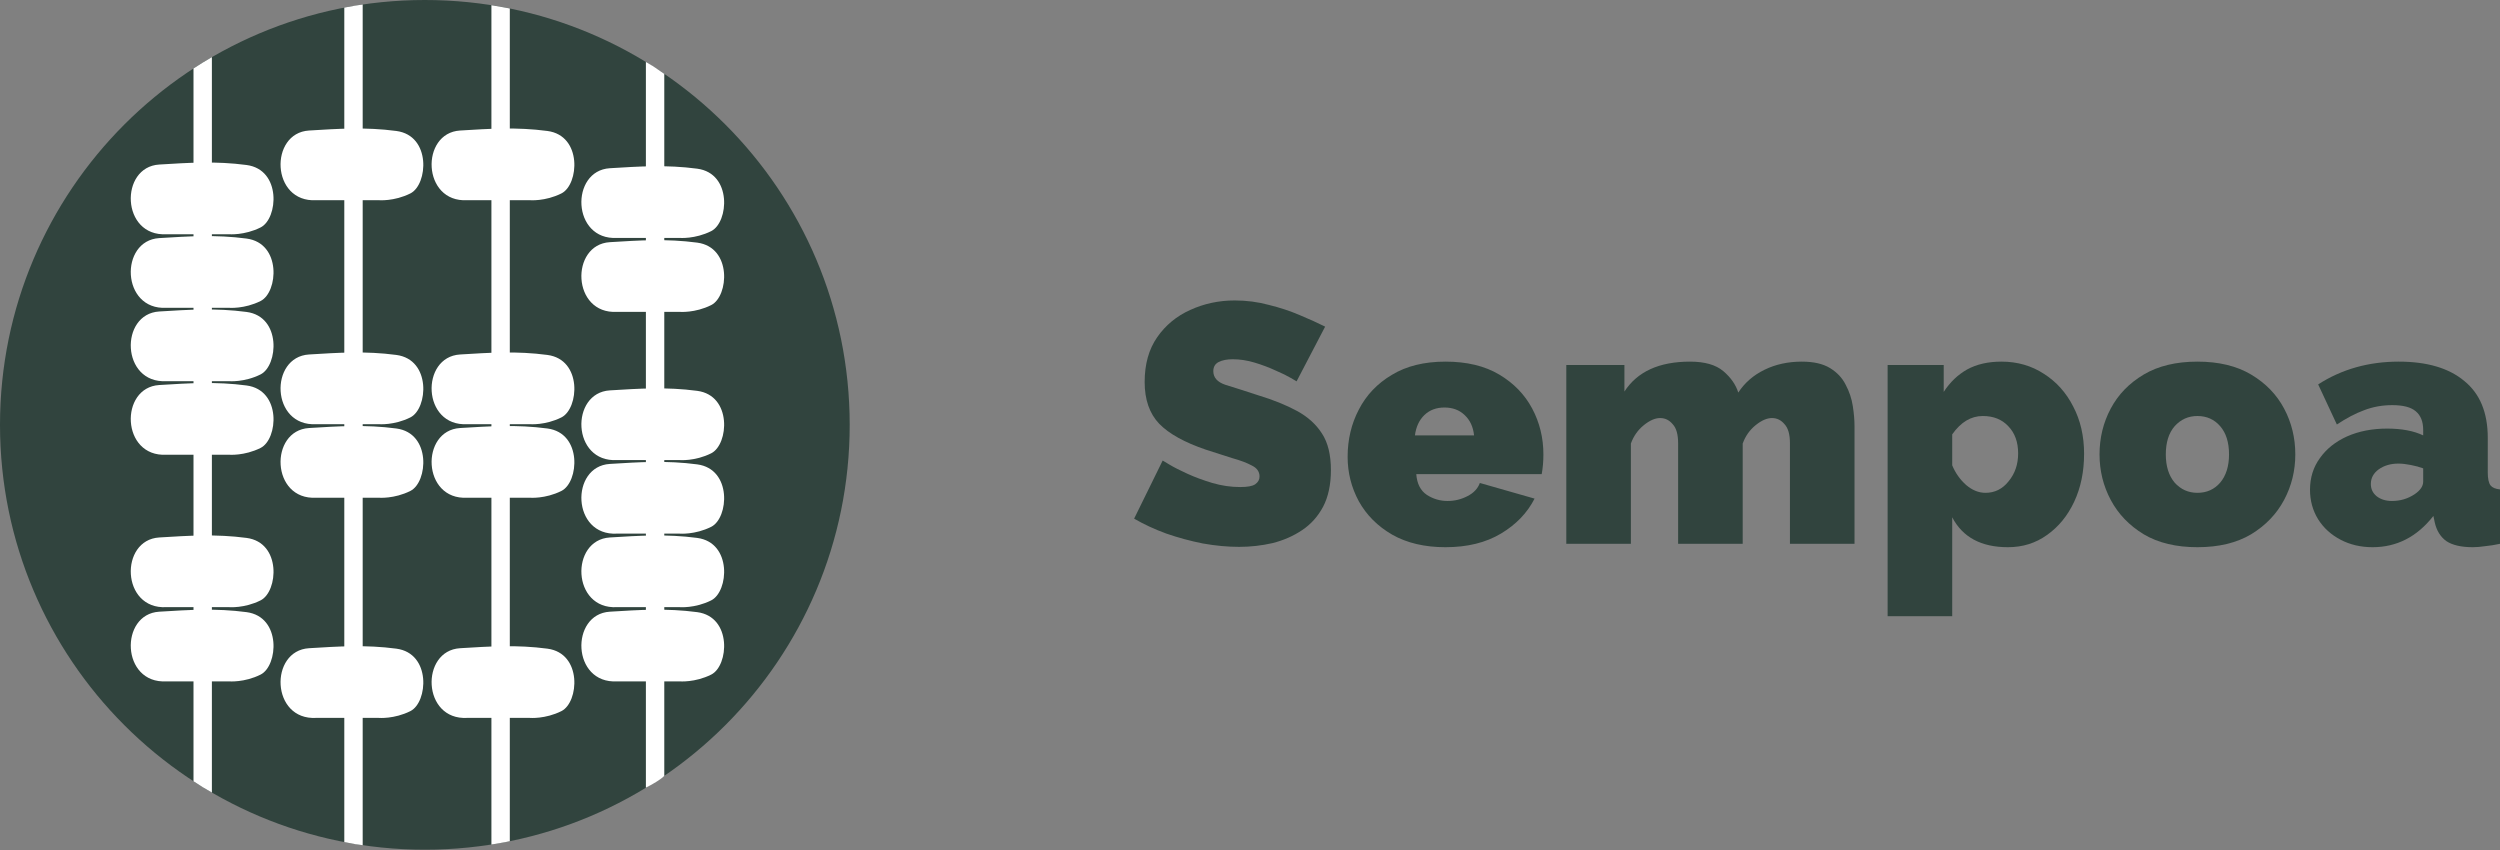 <svg width="500" height="170" viewBox="0 0 500 170" fill="none" xmlns="http://www.w3.org/2000/svg">
<rect x="0" y="0" width="500" height="170" fill="#808080" stroke="none"/>
<path d="M259.317 76.269C259.317 76.269 258.932 76.042 258.161 75.589C257.391 75.136 256.371 74.637 255.102 74.094C253.833 73.504 252.451 72.983 250.956 72.53C249.46 72.077 247.987 71.85 246.537 71.85C245.404 71.85 244.475 72.032 243.75 72.394C243.025 72.757 242.663 73.369 242.663 74.23C242.663 75.499 243.456 76.405 245.042 76.949C246.673 77.447 248.871 78.15 251.635 79.056C254.626 79.962 257.209 81.004 259.385 82.183C261.56 83.361 263.237 84.879 264.415 86.737C265.593 88.55 266.182 90.974 266.182 94.011C266.182 96.911 265.661 99.358 264.619 101.352C263.577 103.301 262.172 104.864 260.404 106.042C258.637 107.221 256.666 108.082 254.49 108.625C252.315 109.124 250.095 109.373 247.829 109.373C245.518 109.373 243.093 109.147 240.555 108.693C238.063 108.195 235.638 107.538 233.282 106.722C230.925 105.861 228.773 104.864 226.824 103.731L232.534 92.107C232.534 92.107 232.987 92.379 233.894 92.923C234.8 93.467 236.001 94.079 237.496 94.758C238.992 95.438 240.646 96.05 242.459 96.594C244.317 97.138 246.175 97.409 248.033 97.409C249.483 97.409 250.48 97.228 251.024 96.866C251.613 96.458 251.907 95.937 251.907 95.302C251.907 94.35 251.409 93.625 250.412 93.127C249.415 92.583 248.101 92.085 246.469 91.631C244.883 91.133 243.116 90.567 241.167 89.932C236.907 88.482 233.803 86.76 231.854 84.766C229.906 82.727 228.931 79.94 228.931 76.405C228.931 72.825 229.77 69.834 231.447 67.432C233.123 65.03 235.321 63.218 238.04 61.994C240.805 60.725 243.773 60.091 246.945 60.091C249.302 60.091 251.567 60.385 253.743 60.974C255.963 61.518 258.025 62.198 259.929 63.014C261.877 63.829 263.577 64.6 265.027 65.325L259.317 76.269Z" fill="#31443E"/>
<path d="M289.103 109.441C284.934 109.441 281.376 108.603 278.431 106.926C275.53 105.249 273.31 103.029 271.769 100.264C270.274 97.5 269.526 94.532 269.526 91.359C269.526 87.915 270.274 84.766 271.769 81.911C273.265 79.011 275.462 76.699 278.363 74.977C281.263 73.21 284.843 72.326 289.103 72.326C293.363 72.326 296.943 73.187 299.843 74.909C302.743 76.631 304.941 78.897 306.437 81.707C307.932 84.517 308.68 87.576 308.68 90.884C308.68 92.288 308.567 93.603 308.34 94.826H283.257C283.393 96.73 284.095 98.112 285.364 98.973C286.633 99.789 288.015 100.196 289.511 100.196C290.916 100.196 292.23 99.879 293.453 99.245C294.722 98.61 295.561 97.727 295.969 96.594L306.913 99.721C305.463 102.576 303.219 104.909 300.183 106.722C297.147 108.535 293.453 109.441 289.103 109.441ZM282.985 87.077H294.813C294.632 85.355 293.997 83.996 292.91 82.999C291.867 82.001 290.53 81.503 288.899 81.503C287.268 81.503 285.931 82.001 284.888 82.999C283.846 83.996 283.212 85.355 282.985 87.077Z" fill="#31443E"/>
<path d="M370.904 108.761H357.988V88.641C357.988 86.873 357.626 85.604 356.901 84.834C356.221 84.018 355.382 83.61 354.385 83.61C353.388 83.61 352.301 84.086 351.123 85.038C349.944 85.989 349.083 87.213 348.539 88.709V108.761H335.624V88.641C335.624 86.873 335.261 85.604 334.536 84.834C333.857 84.018 333.018 83.61 332.021 83.61C331.024 83.61 329.937 84.086 328.758 85.038C327.58 85.989 326.719 87.213 326.175 88.709V108.761H313.26V73.006H324.884V78.308C327.467 74.32 331.84 72.326 338.003 72.326C340.949 72.326 343.169 72.961 344.665 74.23C346.16 75.499 347.157 76.926 347.656 78.512C348.925 76.563 350.669 75.045 352.89 73.958C355.11 72.87 357.603 72.326 360.367 72.326C362.724 72.326 364.604 72.757 366.009 73.618C367.414 74.479 368.456 75.589 369.136 76.949C369.861 78.308 370.337 79.736 370.564 81.231C370.79 82.681 370.904 84.018 370.904 85.242V108.761Z" fill="#31443E"/>
<path d="M401.59 109.441C396.242 109.441 392.526 107.447 390.442 103.459V123.24H377.526V73.006H388.742V78.376C390.011 76.427 391.575 74.932 393.433 73.89C395.336 72.847 397.625 72.326 400.298 72.326C403.471 72.326 406.303 73.142 408.795 74.773C411.288 76.359 413.236 78.535 414.641 81.299C416.091 84.063 416.817 87.213 416.817 90.748C416.817 94.328 416.159 97.523 414.845 100.332C413.531 103.142 411.718 105.363 409.407 106.994C407.141 108.625 404.536 109.441 401.59 109.441ZM397.104 98.565C398.962 98.565 400.502 97.795 401.726 96.254C402.995 94.713 403.629 92.855 403.629 90.68C403.629 88.414 402.972 86.601 401.658 85.242C400.389 83.882 398.69 83.202 396.56 83.202C394.203 83.202 392.164 84.426 390.442 86.873V93.059C391.076 94.6 392.005 95.914 393.229 97.001C394.452 98.044 395.744 98.565 397.104 98.565Z" fill="#31443E"/>
<path d="M439.484 109.441C435.224 109.441 431.644 108.58 428.744 106.858C425.843 105.091 423.645 102.802 422.15 99.993C420.655 97.183 419.907 94.147 419.907 90.884C419.907 87.576 420.655 84.517 422.15 81.707C423.645 78.897 425.843 76.631 428.744 74.909C431.644 73.187 435.224 72.326 439.484 72.326C443.744 72.326 447.324 73.187 450.224 74.909C453.124 76.631 455.322 78.897 456.818 81.707C458.313 84.517 459.061 87.576 459.061 90.884C459.061 94.147 458.313 97.183 456.818 99.993C455.322 102.802 453.124 105.091 450.224 106.858C447.324 108.58 443.744 109.441 439.484 109.441ZM433.162 90.884C433.162 93.24 433.751 95.121 434.93 96.526C436.153 97.885 437.671 98.565 439.484 98.565C441.342 98.565 442.86 97.885 444.038 96.526C445.217 95.121 445.806 93.24 445.806 90.884C445.806 88.482 445.217 86.601 444.038 85.242C442.86 83.882 441.342 83.202 439.484 83.202C437.671 83.202 436.153 83.882 434.93 85.242C433.751 86.601 433.162 88.482 433.162 90.884Z" fill="#31443E"/>
<path d="M462.001 97.953C462.001 95.551 462.659 93.444 463.973 91.631C465.287 89.773 467.1 88.323 469.411 87.281C471.767 86.239 474.441 85.718 477.432 85.718C480.332 85.718 482.734 86.171 484.637 87.077V85.989C484.637 84.313 484.139 83.067 483.142 82.251C482.19 81.435 480.627 81.027 478.452 81.027C476.458 81.027 474.577 81.367 472.81 82.047C471.088 82.681 469.275 83.633 467.372 84.902L463.633 76.881C468.346 73.844 473.716 72.326 479.743 72.326C485.408 72.326 489.781 73.618 492.863 76.201C495.989 78.739 497.553 82.523 497.553 87.553V94.486C497.553 95.71 497.734 96.571 498.097 97.07C498.459 97.523 499.094 97.795 500 97.885V108.761C498.958 108.988 497.961 109.147 497.009 109.237C496.103 109.373 495.287 109.441 494.562 109.441C492.251 109.441 490.483 109.033 489.26 108.218C488.082 107.357 487.311 106.11 486.949 104.479L486.677 103.187C483.414 107.357 479.358 109.441 474.509 109.441C472.153 109.441 470.023 108.943 468.119 107.946C466.216 106.949 464.721 105.589 463.633 103.867C462.545 102.1 462.001 100.128 462.001 97.953ZM482.938 98.837C484.071 98.067 484.637 97.228 484.637 96.322V93.671C483.912 93.399 483.074 93.172 482.122 92.991C481.216 92.81 480.4 92.719 479.675 92.719C478.134 92.719 476.82 93.104 475.733 93.875C474.69 94.645 474.169 95.619 474.169 96.798C474.169 97.795 474.554 98.61 475.325 99.245C476.14 99.879 477.16 100.196 478.384 100.196C480.06 100.196 481.579 99.743 482.938 98.837Z" fill="#31443E"/>
<path d="M84.97 169.94C131.898 169.94 169.94 131.898 169.94 84.97C169.94 38.042 131.898 0 84.97 0C38.042 0 0 38.042 0 84.97C0 131.898 38.042 169.94 84.97 169.94Z" fill="#31443E"/>
<path d="M38.7 13.688C38.7 13.688 40.072 12.81 40.538 12.521C41.203 12.11 42.377 11.429 42.377 11.429V158.509L40.538 157.435L38.7 156.251V13.688Z" fill="white"/>
<path d="M68.859 1.522L71.066 1.119L72.537 0.901V169.038L71.066 168.836L68.859 168.414V1.522Z" fill="white"/>
<path d="M132.856 14.771L130.649 13.257L129.178 12.389V157.541C129.178 157.541 130.281 156.986 131.385 156.291C132.488 155.595 132.856 155.187 132.856 155.187V14.771Z" fill="white"/>
<path d="M101.961 1.698L100.858 1.488L98.283 1.039V168.906L100.858 168.469L101.961 168.242V1.698Z" fill="white"/>
<path fill-rule="evenodd" clip-rule="evenodd" d="M92.011 26.105C97.896 25.743 103.326 25.38 109.481 26.194C116.506 27.125 115.797 36.929 112.285 38.684C109.027 40.314 105.95 40.041 105.95 40.041H93.459C84.37 40.558 84.04 26.593 92.011 26.105Z" fill="white"/>
<path fill-rule="evenodd" clip-rule="evenodd" d="M121.966 48.434C127.851 48.072 133.282 47.71 139.436 48.525C146.462 49.457 145.752 59.261 142.241 61.017C138.982 62.646 135.905 62.373 135.905 62.373H123.414C114.326 62.89 113.995 48.925 121.966 48.434Z" fill="white"/>
<path fill-rule="evenodd" clip-rule="evenodd" d="M121.966 78.076C127.851 77.714 133.282 77.352 139.436 78.168C146.462 79.096 145.752 88.903 142.241 90.659C138.982 92.288 135.905 92.015 135.905 92.015H123.414C114.326 92.533 113.995 78.567 121.966 78.076Z" fill="white"/>
<path fill-rule="evenodd" clip-rule="evenodd" d="M121.966 92.785C127.851 92.423 133.282 92.061 139.436 92.874C146.462 93.805 145.752 103.609 142.241 105.365C138.982 106.995 135.905 106.725 135.905 106.725H123.414C114.326 107.239 113.995 93.276 121.966 92.785Z" fill="white"/>
<path fill-rule="evenodd" clip-rule="evenodd" d="M121.966 107.494C127.851 107.132 133.282 106.77 139.436 107.583C146.462 108.514 145.752 118.318 142.241 120.074C138.982 121.703 135.905 121.43 135.905 121.43H123.414C114.326 121.948 113.995 107.982 121.966 107.494Z" fill="white"/>
<path fill-rule="evenodd" clip-rule="evenodd" d="M121.966 122.339C127.851 121.977 133.282 121.615 139.436 122.428C146.462 123.359 145.752 133.163 142.241 134.919C138.982 136.548 135.905 136.275 135.905 136.275H123.414C114.326 136.793 113.995 122.827 121.966 122.339Z" fill="white"/>
<path fill-rule="evenodd" clip-rule="evenodd" d="M92.011 70.896C97.896 70.534 103.326 70.172 109.481 70.988C116.506 71.92 115.797 81.724 112.285 83.48C109.027 85.109 105.95 84.836 105.95 84.836H93.459C84.37 85.353 84.04 71.388 92.011 70.896Z" fill="white"/>
<path fill-rule="evenodd" clip-rule="evenodd" d="M92.011 85.605C97.896 85.246 103.326 84.883 109.481 85.697C116.506 86.627 115.797 96.432 112.285 98.187C109.027 99.817 105.95 99.544 105.95 99.544H93.459C84.37 100.061 84.04 86.096 92.011 85.605Z" fill="white"/>
<path fill-rule="evenodd" clip-rule="evenodd" d="M92.011 129.643C97.896 129.281 103.326 128.918 109.481 129.732C116.506 130.662 115.797 140.467 112.285 142.222C109.027 143.852 105.95 143.579 105.95 143.579H93.459C84.37 144.096 84.04 130.131 92.011 129.643Z" fill="white"/>
<path fill-rule="evenodd" clip-rule="evenodd" d="M61.802 26.105C67.683 25.743 73.114 25.38 79.269 26.194C86.295 27.125 85.585 36.929 82.077 38.684C78.818 40.314 75.74 40.041 75.74 40.041H63.25C54.159 40.558 53.831 26.593 61.802 26.105Z" fill="white"/>
<path fill-rule="evenodd" clip-rule="evenodd" d="M61.802 70.896C67.683 70.534 73.114 70.172 79.269 70.988C86.295 71.92 85.585 81.724 82.077 83.48C78.818 85.109 75.74 84.836 75.74 84.836H63.25C54.159 85.353 53.831 71.388 61.802 70.896Z" fill="white"/>
<path fill-rule="evenodd" clip-rule="evenodd" d="M61.802 85.605C67.683 85.246 73.114 84.883 79.269 85.697C86.295 86.627 85.585 96.432 82.077 98.187C78.818 99.817 75.74 99.544 75.74 99.544H63.25C54.159 100.061 53.831 86.096 61.802 85.605Z" fill="white"/>
<path fill-rule="evenodd" clip-rule="evenodd" d="M61.802 129.643C67.683 129.281 73.114 128.918 79.269 129.732C86.295 130.662 85.585 140.467 82.077 142.222C78.818 143.852 75.74 143.579 75.74 143.579H63.25C54.159 144.096 53.831 130.131 61.802 129.643Z" fill="white"/>
<path fill-rule="evenodd" clip-rule="evenodd" d="M121.966 33.645C127.851 33.283 133.282 32.92 139.436 33.736C146.462 34.665 145.752 44.469 142.241 46.224C138.982 47.853 135.905 47.583 135.905 47.583H123.414C114.326 48.1 113.995 34.136 121.966 33.645Z" fill="white"/>
<path fill-rule="evenodd" clip-rule="evenodd" d="M31.844 47.62C37.729 47.258 43.16 46.896 49.311 47.712C56.337 48.644 55.63 58.448 52.118 60.203C48.861 61.833 45.783 61.56 45.783 61.56H33.291C24.203 62.077 23.873 48.112 31.844 47.62Z" fill="white"/>
<path fill-rule="evenodd" clip-rule="evenodd" d="M31.844 62.297C37.729 61.936 43.16 61.574 49.311 62.389C56.337 63.318 55.63 73.125 52.118 74.881C48.861 76.51 45.783 76.236 45.783 76.236H33.291C24.203 76.754 23.873 62.789 31.844 62.297Z" fill="white"/>
<path fill-rule="evenodd" clip-rule="evenodd" d="M31.844 77.006C37.729 76.644 43.16 76.282 49.311 77.095C56.337 78.026 55.63 87.83 52.118 89.586C48.861 91.215 45.783 90.945 45.783 90.945H33.291C24.203 91.46 23.873 77.497 31.844 77.006Z" fill="white"/>
<path fill-rule="evenodd" clip-rule="evenodd" d="M31.844 107.494C37.729 107.132 43.16 106.77 49.311 107.583C56.337 108.514 55.63 118.318 52.118 120.074C48.861 121.703 45.783 121.43 45.783 121.43H33.291C24.203 121.948 23.873 107.982 31.844 107.494Z" fill="white"/>
<path fill-rule="evenodd" clip-rule="evenodd" d="M31.844 122.339C37.729 121.977 43.16 121.615 49.311 122.428C56.337 123.359 55.63 133.163 52.118 134.919C48.861 136.548 45.783 136.275 45.783 136.275H33.291C24.203 136.793 23.873 122.827 31.844 122.339Z" fill="white"/>
<path fill-rule="evenodd" clip-rule="evenodd" d="M31.844 32.908C37.729 32.547 43.16 32.184 49.311 33C56.337 33.929 55.63 43.733 52.118 45.488C48.861 47.117 45.783 46.847 45.783 46.847H33.291C24.203 47.364 23.873 33.4 31.844 32.908Z" fill="white"/>
</svg>